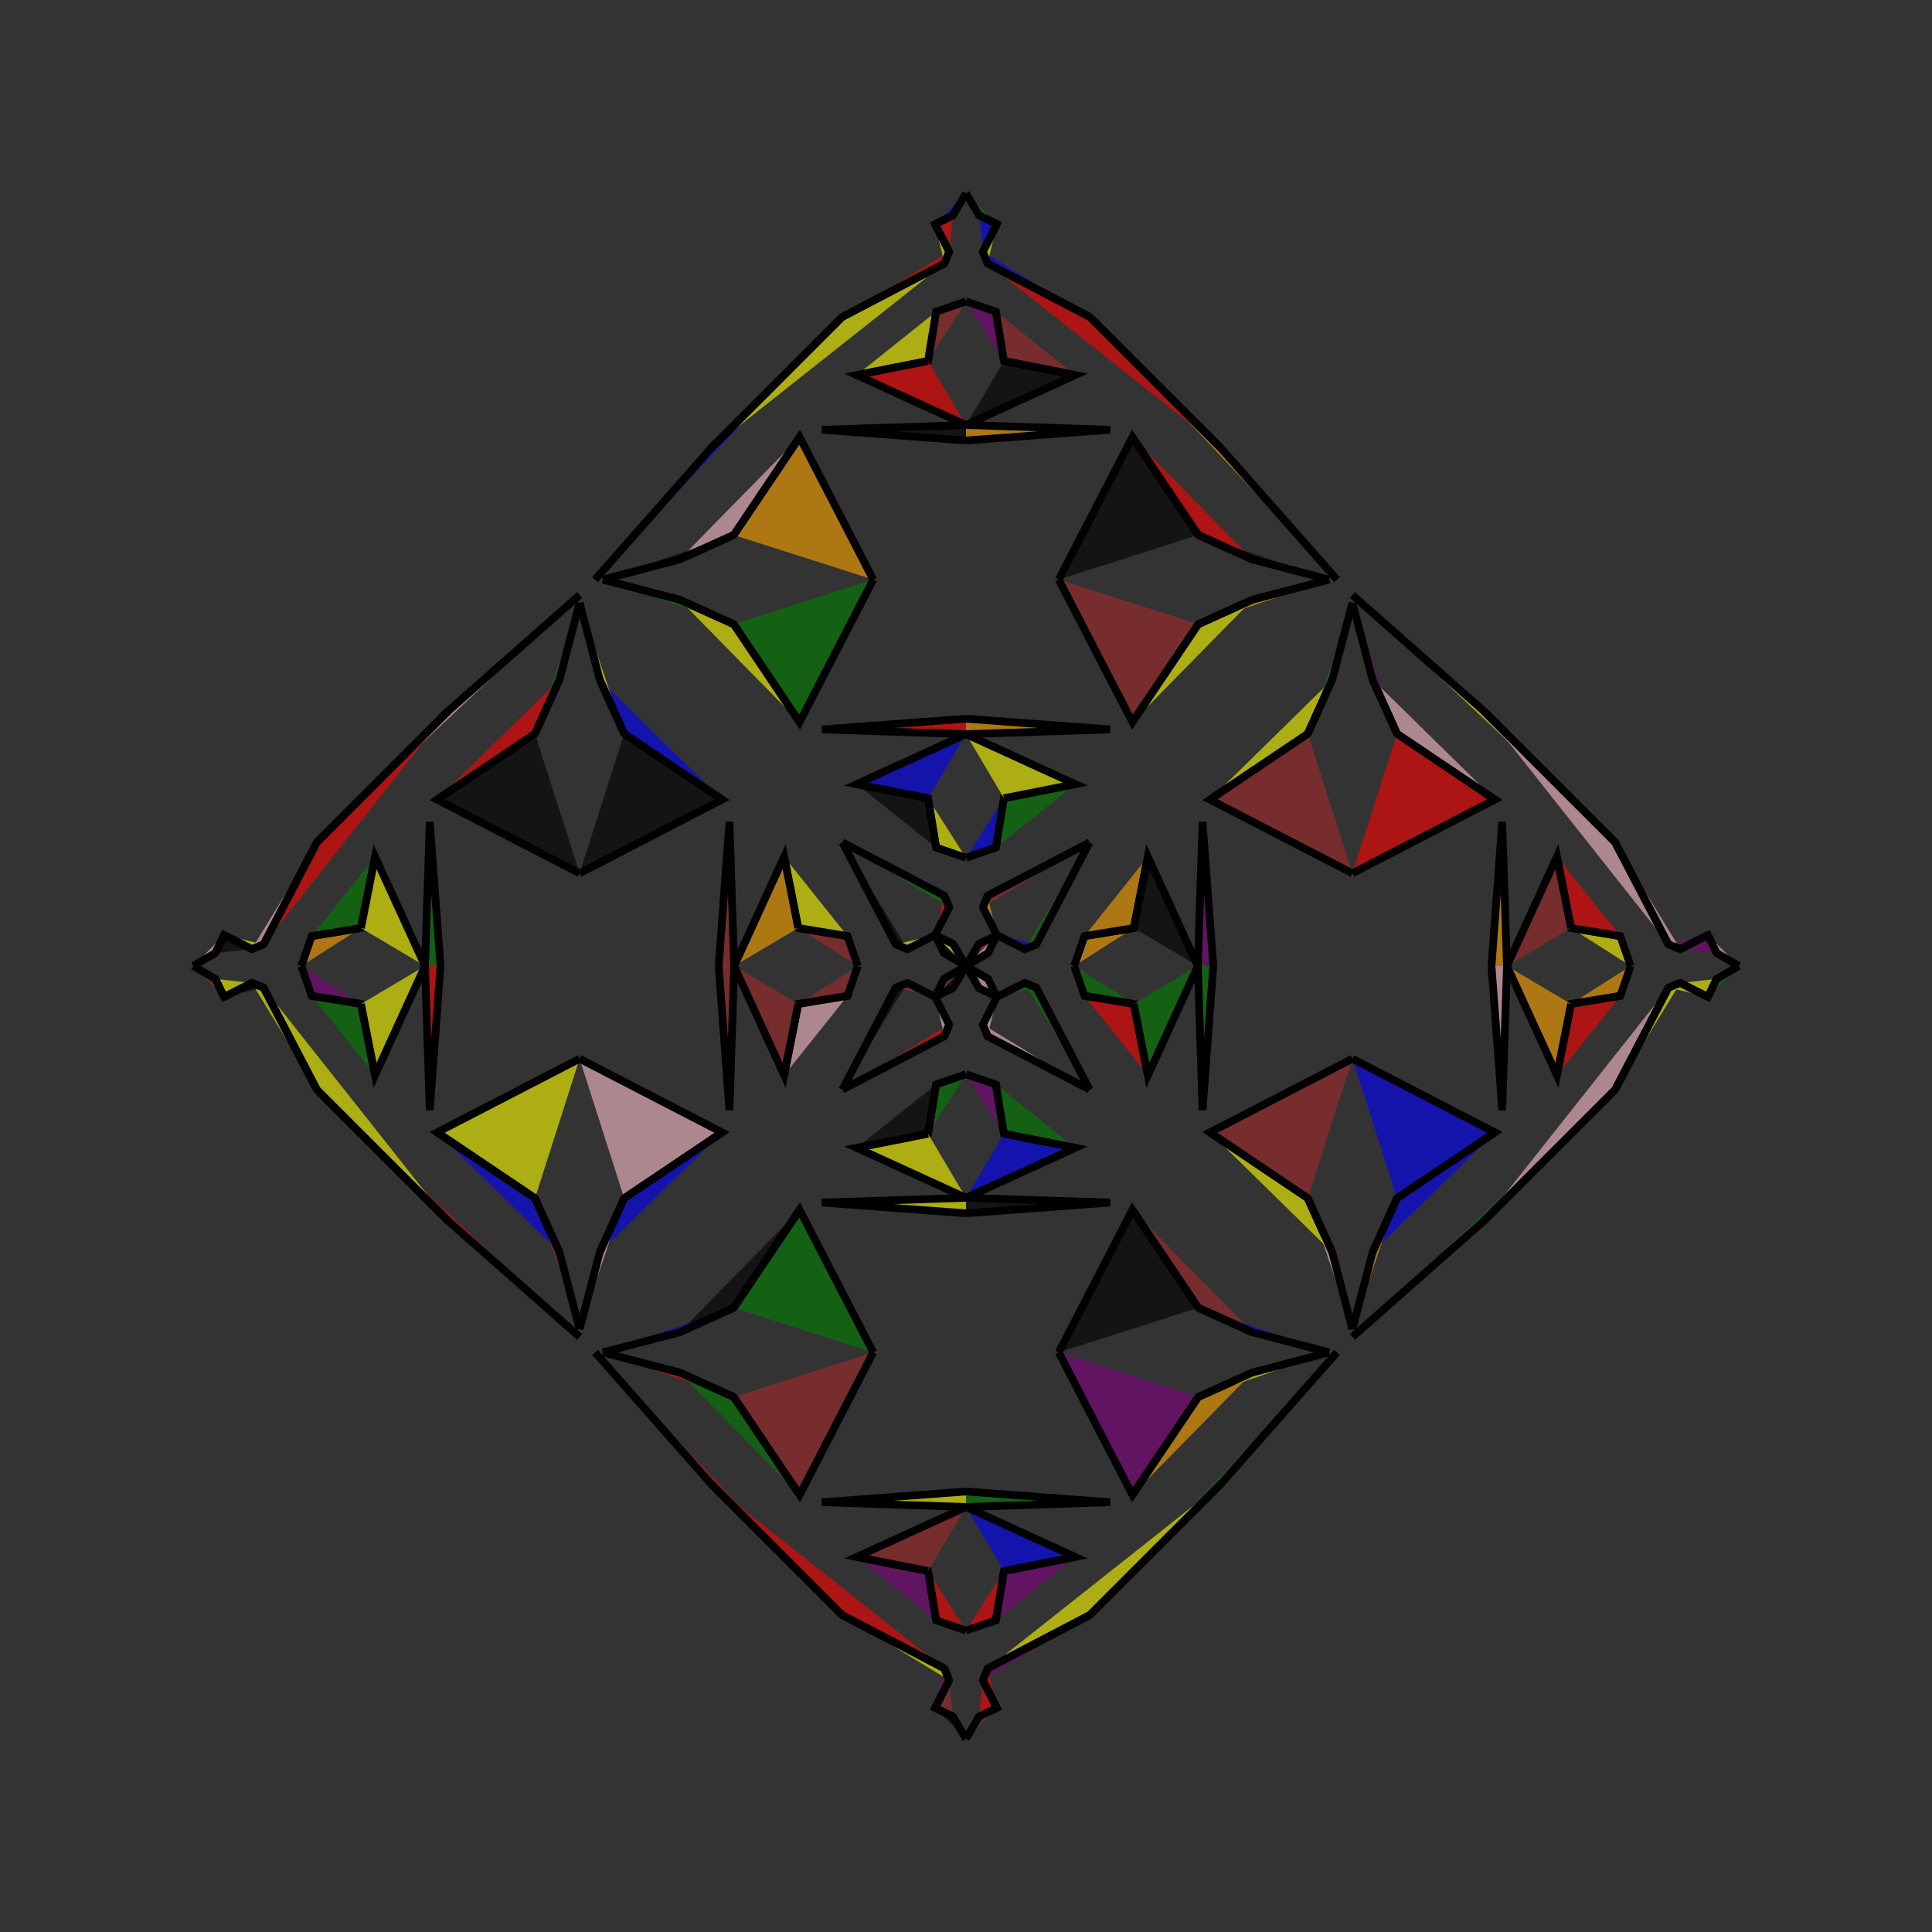 <?xml version="1.0" encoding="UTF-8"?>
<svg xmlns="http://www.w3.org/2000/svg" xmlns:xlink="http://www.w3.org/1999/xlink"
     width="250" height="250" viewBox="-125.0 -125.0 250 250">
<rect x="-125.0" y="-125.0" width="250" height="250" fill="#333333" stroke="none"/>
<defs>
</defs>
<path d="M14.0,-0.0 L15.33,-3.867 L21.709,-4.914" fill="orange" fill-opacity="0.6" stroke="black" stroke-width="1" />
<path d="M14.0,-0.0 L15.33,3.867 L21.709,4.914" fill="green" fill-opacity="0.6" stroke="black" stroke-width="1" />
<path d="M15.33,-3.867 L21.709,-4.914 L23.533,-14.144" fill="orange" fill-opacity="0.6" stroke="black" stroke-width="1" />
<path d="M15.33,3.867 L21.709,4.914 L23.533,14.144" fill="red" fill-opacity="0.6" stroke="black" stroke-width="1" />
<path d="M21.709,-4.914 L23.533,-14.144 L30.0,-0.0" fill="black" fill-opacity="0.6" stroke="black" stroke-width="1" />
<path d="M21.709,4.914 L23.533,14.144 L30.0,-0.0" fill="green" fill-opacity="0.6" stroke="black" stroke-width="1" />
<path d="M30.0,-0.0 L30.611,-18.649 L32.0,-0.0" fill="purple" fill-opacity="0.6" stroke="black" stroke-width="1" />
<path d="M30.0,-0.0 L30.611,18.649 L32.0,-0.0" fill="green" fill-opacity="0.6" stroke="black" stroke-width="1" />
<path d="M50.0,-12.0 L31.56,-21.533 L44.227,-30.056" fill="brown" fill-opacity="0.6" stroke="black" stroke-width="1" />
<path d="M50.0,12.0 L31.56,21.533 L44.227,30.056" fill="brown" fill-opacity="0.6" stroke="black" stroke-width="1" />
<path d="M31.56,-21.533 L44.227,-30.056 L47.403,-37.083" fill="yellow" fill-opacity="0.6" stroke="black" stroke-width="1" />
<path d="M31.56,21.533 L44.227,30.056 L47.403,37.083" fill="yellow" fill-opacity="0.6" stroke="black" stroke-width="1" />
<path d="M44.227,-30.056 L47.403,-37.083 L50.0,-47.0" fill="green" fill-opacity="0.6" stroke="black" stroke-width="1" />
<path d="M44.227,30.056 L47.403,37.083 L50.0,47.0" fill="pink" fill-opacity="0.6" stroke="black" stroke-width="1" />
<path d="M48.0,50.0 L33.0,67.0 L16.0,84.0" fill="green" fill-opacity="0.6" stroke="black" stroke-width="1" />
<path d="M48.0,-50.0 L33.0,-67.0 L16.0,-84.0" fill="orange" fill-opacity="0.6" stroke="black" stroke-width="1" />
<path d="M33.0,67.0 L16.0,84.0 L2.798,90.903" fill="yellow" fill-opacity="0.6" stroke="black" stroke-width="1" />
<path d="M33.0,-67.0 L16.0,-84.0 L2.798,-90.903" fill="red" fill-opacity="0.6" stroke="black" stroke-width="1" />
<path d="M16.0,-16.0 L9.097,-2.798 L7.574,-2.185" fill="green" fill-opacity="0.6" stroke="black" stroke-width="1" />
<path d="M16.0,16.0 L9.097,2.798 L7.574,2.185" fill="green" fill-opacity="0.6" stroke="black" stroke-width="1" />
<path d="M9.097,-2.798 L7.574,-2.185 L4.0,-4.0" fill="blue" fill-opacity="0.6" stroke="black" stroke-width="1" />
<path d="M9.097,2.798 L7.574,2.185 L4.0,4.0" fill="green" fill-opacity="0.6" stroke="black" stroke-width="1" />
<path d="M2.185,92.426 L4.0,96.0 L1.672,97.138" fill="red" fill-opacity="0.6" stroke="black" stroke-width="1" />
<path d="M2.185,-92.426 L4.0,-96.0 L1.672,-97.138" fill="blue" fill-opacity="0.6" stroke="black" stroke-width="1" />
<path d="M4.0,-4.0 L2.862,-1.672 L0.0,-0.0" fill="pink" fill-opacity="0.6" stroke="black" stroke-width="1" />
<path d="M4.0,4.0 L2.862,1.672 L0.0,-0.0" fill="pink" fill-opacity="0.6" stroke="black" stroke-width="1" />
<path d="M-14.0,-0.0 L-15.33,-3.867 L-21.709,-4.914" fill="brown" fill-opacity="0.6" stroke="black" stroke-width="1" />
<path d="M-14.0,-0.0 L-15.33,3.867 L-21.709,4.914" fill="brown" fill-opacity="0.6" stroke="black" stroke-width="1" />
<path d="M-15.33,-3.867 L-21.709,-4.914 L-23.533,-14.144" fill="yellow" fill-opacity="0.6" stroke="black" stroke-width="1" />
<path d="M-15.33,3.867 L-21.709,4.914 L-23.533,14.144" fill="pink" fill-opacity="0.6" stroke="black" stroke-width="1" />
<path d="M-21.709,-4.914 L-23.533,-14.144 L-30.0,-0.0" fill="orange" fill-opacity="0.6" stroke="black" stroke-width="1" />
<path d="M-21.709,4.914 L-23.533,14.144 L-30.0,-0.0" fill="brown" fill-opacity="0.6" stroke="black" stroke-width="1" />
<path d="M-30.0,-0.0 L-30.611,-18.649 L-32.0,-0.0" fill="brown" fill-opacity="0.6" stroke="black" stroke-width="1" />
<path d="M-30.0,-0.0 L-30.611,18.649 L-32.0,-0.0" fill="brown" fill-opacity="0.6" stroke="black" stroke-width="1" />
<path d="M-50.0,-12.0 L-31.56,-21.533 L-44.227,-30.056" fill="black" fill-opacity="0.6" stroke="black" stroke-width="1" />
<path d="M-50.0,12.0 L-31.56,21.533 L-44.227,30.056" fill="pink" fill-opacity="0.6" stroke="black" stroke-width="1" />
<path d="M-31.56,-21.533 L-44.227,-30.056 L-47.403,-37.083" fill="blue" fill-opacity="0.6" stroke="black" stroke-width="1" />
<path d="M-31.56,21.533 L-44.227,30.056 L-47.403,37.083" fill="blue" fill-opacity="0.6" stroke="black" stroke-width="1" />
<path d="M-44.227,-30.056 L-47.403,-37.083 L-50.0,-47.0" fill="yellow" fill-opacity="0.6" stroke="black" stroke-width="1" />
<path d="M-44.227,30.056 L-47.403,37.083 L-50.0,47.0" fill="pink" fill-opacity="0.6" stroke="black" stroke-width="1" />
<path d="M-48.0,50.0 L-33.0,67.0 L-16.0,84.0" fill="red" fill-opacity="0.6" stroke="black" stroke-width="1" />
<path d="M-48.0,-50.0 L-33.0,-67.0 L-16.0,-84.0" fill="blue" fill-opacity="0.6" stroke="black" stroke-width="1" />
<path d="M-33.0,67.0 L-16.0,84.0 L-2.798,90.903" fill="red" fill-opacity="0.6" stroke="black" stroke-width="1" />
<path d="M-33.0,-67.0 L-16.0,-84.0 L-2.798,-90.903" fill="yellow" fill-opacity="0.6" stroke="black" stroke-width="1" />
<path d="M-16.0,-16.0 L-9.097,-2.798 L-7.574,-2.185" fill="black" fill-opacity="0.6" stroke="black" stroke-width="1" />
<path d="M-16.0,16.0 L-9.097,2.798 L-7.574,2.185" fill="black" fill-opacity="0.6" stroke="black" stroke-width="1" />
<path d="M-9.097,-2.798 L-7.574,-2.185 L-4.0,-4.0" fill="yellow" fill-opacity="0.6" stroke="black" stroke-width="1" />
<path d="M-9.097,2.798 L-7.574,2.185 L-4.0,4.0" fill="brown" fill-opacity="0.6" stroke="black" stroke-width="1" />
<path d="M-2.185,92.426 L-4.0,96.0 L-1.672,97.138" fill="brown" fill-opacity="0.6" stroke="black" stroke-width="1" />
<path d="M-2.185,-92.426 L-4.0,-96.0 L-1.672,-97.138" fill="red" fill-opacity="0.6" stroke="black" stroke-width="1" />
<path d="M-4.0,-4.0 L-2.862,-1.672 L0.0,-0.0" fill="black" fill-opacity="0.6" stroke="black" stroke-width="1" />
<path d="M-4.0,4.0 L-2.862,1.672 L0.0,-0.0" fill="brown" fill-opacity="0.6" stroke="black" stroke-width="1" />
<path d="M86.0,-0.0 L84.67,3.867 L78.291,4.914" fill="orange" fill-opacity="0.6" stroke="black" stroke-width="1" />
<path d="M86.0,-0.0 L84.67,-3.867 L78.291,-4.914" fill="yellow" fill-opacity="0.6" stroke="black" stroke-width="1" />
<path d="M84.67,3.867 L78.291,4.914 L76.467,14.144" fill="red" fill-opacity="0.6" stroke="black" stroke-width="1" />
<path d="M84.67,-3.867 L78.291,-4.914 L76.467,-14.144" fill="red" fill-opacity="0.6" stroke="black" stroke-width="1" />
<path d="M78.291,4.914 L76.467,14.144 L70.0,-0.0" fill="orange" fill-opacity="0.6" stroke="black" stroke-width="1" />
<path d="M78.291,-4.914 L76.467,-14.144 L70.0,-0.0" fill="brown" fill-opacity="0.6" stroke="black" stroke-width="1" />
<path d="M70.0,-0.0 L69.389,18.649 L68.0,-0.0" fill="pink" fill-opacity="0.6" stroke="black" stroke-width="1" />
<path d="M70.0,-0.0 L69.389,-18.649 L68.0,-0.0" fill="orange" fill-opacity="0.6" stroke="black" stroke-width="1" />
<path d="M50.0,12.0 L68.44,21.533 L55.773,30.056" fill="blue" fill-opacity="0.6" stroke="black" stroke-width="1" />
<path d="M50.0,-12.0 L68.44,-21.533 L55.773,-30.056" fill="red" fill-opacity="0.6" stroke="black" stroke-width="1" />
<path d="M68.44,21.533 L55.773,30.056 L52.597,37.083" fill="blue" fill-opacity="0.6" stroke="black" stroke-width="1" />
<path d="M68.44,-21.533 L55.773,-30.056 L52.597,-37.083" fill="pink" fill-opacity="0.6" stroke="black" stroke-width="1" />
<path d="M55.773,30.056 L52.597,37.083 L50.0,47.0" fill="orange" fill-opacity="0.6" stroke="black" stroke-width="1" />
<path d="M55.773,-30.056 L52.597,-37.083 L50.0,-47.0" fill="purple" fill-opacity="0.6" stroke="black" stroke-width="1" />
<path d="M50.0,48.0 L67.0,33.0 L84.0,16.0" fill="green" fill-opacity="0.6" stroke="black" stroke-width="1" />
<path d="M50.0,-48.0 L67.0,-33.0 L84.0,-16.0" fill="yellow" fill-opacity="0.6" stroke="black" stroke-width="1" />
<path d="M67.0,33.0 L84.0,16.0 L90.903,2.798" fill="pink" fill-opacity="0.6" stroke="black" stroke-width="1" />
<path d="M67.0,-33.0 L84.0,-16.0 L90.903,-2.798" fill="pink" fill-opacity="0.6" stroke="black" stroke-width="1" />
<path d="M84.0,16.0 L90.903,2.798 L92.426,2.185" fill="yellow" fill-opacity="0.6" stroke="black" stroke-width="1" />
<path d="M84.0,-16.0 L90.903,-2.798 L92.426,-2.185" fill="pink" fill-opacity="0.6" stroke="black" stroke-width="1" />
<path d="M90.903,2.798 L92.426,2.185 L96.0,4.0" fill="yellow" fill-opacity="0.6" stroke="black" stroke-width="1" />
<path d="M90.903,-2.798 L92.426,-2.185 L96.0,-4.0" fill="purple" fill-opacity="0.6" stroke="black" stroke-width="1" />
<path d="M92.426,2.185 L96.0,4.0 L97.138,1.672" fill="yellow" fill-opacity="0.6" stroke="black" stroke-width="1" />
<path d="M92.426,-2.185 L96.0,-4.0 L97.138,-1.672" fill="purple" fill-opacity="0.6" stroke="black" stroke-width="1" />
<path d="M96.0,4.0 L97.138,1.672 L100.0,-0.0" fill="green" fill-opacity="0.6" stroke="black" stroke-width="1" />
<path d="M96.0,-4.0 L97.138,-1.672 L100.0,-0.0" fill="pink" fill-opacity="0.6" stroke="black" stroke-width="1" />
<path d="M0.0,-14.0 L3.867,-15.33 L4.914,-21.709" fill="blue" fill-opacity="0.6" stroke="black" stroke-width="1" />
<path d="M0.0,14.0 L3.867,15.33 L4.914,21.709" fill="purple" fill-opacity="0.6" stroke="black" stroke-width="1" />
<path d="M0.0,86.0 L3.867,84.67 L4.914,78.291" fill="red" fill-opacity="0.6" stroke="black" stroke-width="1" />
<path d="M0.0,-86.0 L3.867,-84.67 L4.914,-78.291" fill="purple" fill-opacity="0.6" stroke="black" stroke-width="1" />
<path d="M3.867,-15.33 L4.914,-21.709 L14.144,-23.533" fill="green" fill-opacity="0.6" stroke="black" stroke-width="1" />
<path d="M3.867,15.33 L4.914,21.709 L14.144,23.533" fill="green" fill-opacity="0.6" stroke="black" stroke-width="1" />
<path d="M3.867,84.67 L4.914,78.291 L14.144,76.467" fill="purple" fill-opacity="0.6" stroke="black" stroke-width="1" />
<path d="M3.867,-84.67 L4.914,-78.291 L14.144,-76.467" fill="brown" fill-opacity="0.6" stroke="black" stroke-width="1" />
<path d="M4.914,-21.709 L14.144,-23.533 L0.0,-30.0" fill="yellow" fill-opacity="0.6" stroke="black" stroke-width="1" />
<path d="M4.914,21.709 L14.144,23.533 L0.0,30.0" fill="blue" fill-opacity="0.6" stroke="black" stroke-width="1" />
<path d="M4.914,78.291 L14.144,76.467 L0.0,70.0" fill="blue" fill-opacity="0.6" stroke="black" stroke-width="1" />
<path d="M4.914,-78.291 L14.144,-76.467 L0.0,-70.0" fill="black" fill-opacity="0.6" stroke="black" stroke-width="1" />
<path d="M0.0,-30.0 L18.649,-30.611 L0.0,-32.0" fill="orange" fill-opacity="0.6" stroke="black" stroke-width="1" />
<path d="M0.0,30.0 L18.649,30.611 L0.0,32.0" fill="black" fill-opacity="0.6" stroke="black" stroke-width="1" />
<path d="M0.0,70.0 L18.649,69.389 L0.0,68.0" fill="green" fill-opacity="0.6" stroke="black" stroke-width="1" />
<path d="M0.0,-70.0 L18.649,-69.389 L0.0,-68.0" fill="orange" fill-opacity="0.6" stroke="black" stroke-width="1" />
<path d="M12.0,-50.0 L21.533,-31.56 L30.056,-44.227" fill="brown" fill-opacity="0.6" stroke="black" stroke-width="1" />
<path d="M12.0,50.0 L21.533,31.56 L30.056,44.227" fill="black" fill-opacity="0.6" stroke="black" stroke-width="1" />
<path d="M12.0,50.0 L21.533,68.44 L30.056,55.773" fill="purple" fill-opacity="0.6" stroke="black" stroke-width="1" />
<path d="M12.0,-50.0 L21.533,-68.44 L30.056,-55.773" fill="black" fill-opacity="0.6" stroke="black" stroke-width="1" />
<path d="M21.533,-31.56 L30.056,-44.227 L37.083,-47.403" fill="yellow" fill-opacity="0.6" stroke="black" stroke-width="1" />
<path d="M21.533,31.56 L30.056,44.227 L37.083,47.403" fill="brown" fill-opacity="0.6" stroke="black" stroke-width="1" />
<path d="M21.533,68.44 L30.056,55.773 L37.083,52.597" fill="orange" fill-opacity="0.6" stroke="black" stroke-width="1" />
<path d="M21.533,-68.44 L30.056,-55.773 L37.083,-52.597" fill="red" fill-opacity="0.6" stroke="black" stroke-width="1" />
<path d="M30.056,-44.227 L37.083,-47.403 L47.0,-50.0" fill="orange" fill-opacity="0.6" stroke="black" stroke-width="1" />
<path d="M30.056,44.227 L37.083,47.403 L47.0,50.0" fill="blue" fill-opacity="0.6" stroke="black" stroke-width="1" />
<path d="M30.056,55.773 L37.083,52.597 L47.0,50.0" fill="yellow" fill-opacity="0.6" stroke="black" stroke-width="1" />
<path d="M30.056,-55.773 L37.083,-52.597 L47.0,-50.0" fill="black" fill-opacity="0.6" stroke="black" stroke-width="1" />
<path d="M16.0,-16.0 L2.798,-9.097 L2.185,-7.574" fill="brown" fill-opacity="0.6" stroke="black" stroke-width="1" />
<path d="M16.0,16.0 L2.798,9.097 L2.185,7.574" fill="pink" fill-opacity="0.6" stroke="black" stroke-width="1" />
<path d="M16.0,84.0 L2.798,90.903 L2.185,92.426" fill="purple" fill-opacity="0.6" stroke="black" stroke-width="1" />
<path d="M16.0,-84.0 L2.798,-90.903 L2.185,-92.426" fill="blue" fill-opacity="0.6" stroke="black" stroke-width="1" />
<path d="M2.798,-9.097 L2.185,-7.574 L4.0,-4.0" fill="orange" fill-opacity="0.6" stroke="black" stroke-width="1" />
<path d="M2.798,9.097 L2.185,7.574 L4.0,4.0" fill="pink" fill-opacity="0.6" stroke="black" stroke-width="1" />
<path d="M2.798,90.903 L2.185,92.426 L4.0,96.0" fill="red" fill-opacity="0.6" stroke="black" stroke-width="1" />
<path d="M2.798,-90.903 L2.185,-92.426 L4.0,-96.0" fill="yellow" fill-opacity="0.6" stroke="black" stroke-width="1" />
<path d="M4.0,-4.0 L1.672,-2.862 L0.0,-0.0" fill="brown" fill-opacity="0.6" stroke="black" stroke-width="1" />
<path d="M4.0,4.0 L1.672,2.862 L0.0,-0.0" fill="pink" fill-opacity="0.6" stroke="black" stroke-width="1" />
<path d="M4.0,96.0 L1.672,97.138 L0.0,100.0" fill="brown" fill-opacity="0.6" stroke="black" stroke-width="1" />
<path d="M4.0,-96.0 L1.672,-97.138 L0.0,-100.0" fill="green" fill-opacity="0.6" stroke="black" stroke-width="1" />
<path d="M0.0,86.0 L-3.867,84.67 L-4.914,78.291" fill="red" fill-opacity="0.6" stroke="black" stroke-width="1" />
<path d="M0.0,-14.0 L-3.867,-15.33 L-4.914,-21.709" fill="yellow" fill-opacity="0.6" stroke="black" stroke-width="1" />
<path d="M0.0,14.0 L-3.867,15.33 L-4.914,21.709" fill="green" fill-opacity="0.6" stroke="black" stroke-width="1" />
<path d="M0.0,-86.0 L-3.867,-84.67 L-4.914,-78.291" fill="brown" fill-opacity="0.6" stroke="black" stroke-width="1" />
<path d="M-3.867,84.67 L-4.914,78.291 L-14.144,76.467" fill="purple" fill-opacity="0.6" stroke="black" stroke-width="1" />
<path d="M-3.867,-15.33 L-4.914,-21.709 L-14.144,-23.533" fill="black" fill-opacity="0.6" stroke="black" stroke-width="1" />
<path d="M-3.867,15.33 L-4.914,21.709 L-14.144,23.533" fill="black" fill-opacity="0.6" stroke="black" stroke-width="1" />
<path d="M-3.867,-84.67 L-4.914,-78.291 L-14.144,-76.467" fill="yellow" fill-opacity="0.6" stroke="black" stroke-width="1" />
<path d="M-4.914,78.291 L-14.144,76.467 L0.0,70.0" fill="brown" fill-opacity="0.6" stroke="black" stroke-width="1" />
<path d="M-4.914,-21.709 L-14.144,-23.533 L0.0,-30.0" fill="blue" fill-opacity="0.6" stroke="black" stroke-width="1" />
<path d="M-4.914,21.709 L-14.144,23.533 L0.0,30.0" fill="yellow" fill-opacity="0.6" stroke="black" stroke-width="1" />
<path d="M-4.914,-78.291 L-14.144,-76.467 L0.0,-70.0" fill="red" fill-opacity="0.6" stroke="black" stroke-width="1" />
<path d="M0.0,70.0 L-18.649,69.389 L0.0,68.0" fill="yellow" fill-opacity="0.6" stroke="black" stroke-width="1" />
<path d="M0.0,-30.0 L-18.649,-30.611 L0.0,-32.0" fill="red" fill-opacity="0.6" stroke="black" stroke-width="1" />
<path d="M0.0,30.0 L-18.649,30.611 L0.0,32.0" fill="yellow" fill-opacity="0.6" stroke="black" stroke-width="1" />
<path d="M0.0,-70.0 L-18.649,-69.389 L0.0,-68.0" fill="black" fill-opacity="0.6" stroke="black" stroke-width="1" />
<path d="M-12.0,50.0 L-21.533,68.44 L-30.056,55.773" fill="brown" fill-opacity="0.6" stroke="black" stroke-width="1" />
<path d="M-12.0,-50.0 L-21.533,-31.56 L-30.056,-44.227" fill="green" fill-opacity="0.6" stroke="black" stroke-width="1" />
<path d="M-12.0,50.0 L-21.533,31.56 L-30.056,44.227" fill="green" fill-opacity="0.6" stroke="black" stroke-width="1" />
<path d="M-12.0,-50.0 L-21.533,-68.44 L-30.056,-55.773" fill="orange" fill-opacity="0.6" stroke="black" stroke-width="1" />
<path d="M-21.533,68.44 L-30.056,55.773 L-37.083,52.597" fill="green" fill-opacity="0.6" stroke="black" stroke-width="1" />
<path d="M-21.533,-31.56 L-30.056,-44.227 L-37.083,-47.403" fill="yellow" fill-opacity="0.6" stroke="black" stroke-width="1" />
<path d="M-21.533,31.56 L-30.056,44.227 L-37.083,47.403" fill="black" fill-opacity="0.6" stroke="black" stroke-width="1" />
<path d="M-21.533,-68.44 L-30.056,-55.773 L-37.083,-52.597" fill="pink" fill-opacity="0.6" stroke="black" stroke-width="1" />
<path d="M-30.056,55.773 L-37.083,52.597 L-47.0,50.0" fill="red" fill-opacity="0.6" stroke="black" stroke-width="1" />
<path d="M-30.056,-44.227 L-37.083,-47.403 L-47.0,-50.0" fill="green" fill-opacity="0.6" stroke="black" stroke-width="1" />
<path d="M-30.056,44.227 L-37.083,47.403 L-47.0,50.0" fill="blue" fill-opacity="0.6" stroke="black" stroke-width="1" />
<path d="M-30.056,-55.773 L-37.083,-52.597 L-47.0,-50.0" fill="black" fill-opacity="0.6" stroke="black" stroke-width="1" />
<path d="M-16.0,84.0 L-2.798,90.903 L-2.185,92.426" fill="yellow" fill-opacity="0.6" stroke="black" stroke-width="1" />
<path d="M-16.0,-16.0 L-2.798,-9.097 L-2.185,-7.574" fill="green" fill-opacity="0.6" stroke="black" stroke-width="1" />
<path d="M-16.0,16.0 L-2.798,9.097 L-2.185,7.574" fill="red" fill-opacity="0.6" stroke="black" stroke-width="1" />
<path d="M-16.0,-84.0 L-2.798,-90.903 L-2.185,-92.426" fill="red" fill-opacity="0.6" stroke="black" stroke-width="1" />
<path d="M-2.798,90.903 L-2.185,92.426 L-4.0,96.0" fill="purple" fill-opacity="0.6" stroke="black" stroke-width="1" />
<path d="M-2.798,-9.097 L-2.185,-7.574 L-4.0,-4.0" fill="red" fill-opacity="0.6" stroke="black" stroke-width="1" />
<path d="M-2.798,9.097 L-2.185,7.574 L-4.0,4.0" fill="pink" fill-opacity="0.6" stroke="black" stroke-width="1" />
<path d="M-2.798,-90.903 L-2.185,-92.426 L-4.0,-96.0" fill="yellow" fill-opacity="0.6" stroke="black" stroke-width="1" />
<path d="M-4.0,96.0 L-1.672,97.138 L0.0,100.0" fill="black" fill-opacity="0.6" stroke="black" stroke-width="1" />
<path d="M-4.0,-4.0 L-1.672,-2.862 L0.0,-0.0" fill="yellow" fill-opacity="0.6" stroke="black" stroke-width="1" />
<path d="M-4.0,4.0 L-1.672,2.862 L0.0,-0.0" fill="black" fill-opacity="0.6" stroke="black" stroke-width="1" />
<path d="M-4.0,-96.0 L-1.672,-97.138 L0.0,-100.0" fill="blue" fill-opacity="0.6" stroke="black" stroke-width="1" />
<path d="M-86.0,-0.0 L-84.67,-3.867 L-78.291,-4.914" fill="orange" fill-opacity="0.6" stroke="black" stroke-width="1" />
<path d="M-86.0,-0.0 L-84.67,3.867 L-78.291,4.914" fill="purple" fill-opacity="0.6" stroke="black" stroke-width="1" />
<path d="M-84.67,-3.867 L-78.291,-4.914 L-76.467,-14.144" fill="green" fill-opacity="0.6" stroke="black" stroke-width="1" />
<path d="M-84.67,3.867 L-78.291,4.914 L-76.467,14.144" fill="green" fill-opacity="0.6" stroke="black" stroke-width="1" />
<path d="M-78.291,-4.914 L-76.467,-14.144 L-70.0,-0.0" fill="yellow" fill-opacity="0.6" stroke="black" stroke-width="1" />
<path d="M-78.291,4.914 L-76.467,14.144 L-70.0,-0.0" fill="yellow" fill-opacity="0.6" stroke="black" stroke-width="1" />
<path d="M-70.0,-0.0 L-69.389,-18.649 L-68.0,-0.0" fill="green" fill-opacity="0.6" stroke="black" stroke-width="1" />
<path d="M-70.0,-0.0 L-69.389,18.649 L-68.0,-0.0" fill="red" fill-opacity="0.6" stroke="black" stroke-width="1" />
<path d="M-50.0,-12.0 L-68.44,-21.533 L-55.773,-30.056" fill="black" fill-opacity="0.6" stroke="black" stroke-width="1" />
<path d="M-50.0,12.0 L-68.44,21.533 L-55.773,30.056" fill="yellow" fill-opacity="0.6" stroke="black" stroke-width="1" />
<path d="M-68.44,-21.533 L-55.773,-30.056 L-52.597,-37.083" fill="red" fill-opacity="0.6" stroke="black" stroke-width="1" />
<path d="M-68.44,21.533 L-55.773,30.056 L-52.597,37.083" fill="blue" fill-opacity="0.6" stroke="black" stroke-width="1" />
<path d="M-55.773,-30.056 L-52.597,-37.083 L-50.0,-47.0" fill="green" fill-opacity="0.6" stroke="black" stroke-width="1" />
<path d="M-55.773,30.056 L-52.597,37.083 L-50.0,47.0" fill="brown" fill-opacity="0.6" stroke="black" stroke-width="1" />
<path d="M-50.0,-48.0 L-67.0,-33.0 L-84.0,-16.0" fill="pink" fill-opacity="0.6" stroke="black" stroke-width="1" />
<path d="M-50.0,48.0 L-67.0,33.0 L-84.0,16.0" fill="red" fill-opacity="0.6" stroke="black" stroke-width="1" />
<path d="M-67.0,-33.0 L-84.0,-16.0 L-90.903,-2.798" fill="red" fill-opacity="0.6" stroke="black" stroke-width="1" />
<path d="M-67.0,33.0 L-84.0,16.0 L-90.903,2.798" fill="yellow" fill-opacity="0.6" stroke="black" stroke-width="1" />
<path d="M-84.0,-16.0 L-90.903,-2.798 L-92.426,-2.185" fill="pink" fill-opacity="0.6" stroke="black" stroke-width="1" />
<path d="M-84.0,16.0 L-90.903,2.798 L-92.426,2.185" fill="yellow" fill-opacity="0.6" stroke="black" stroke-width="1" />
<path d="M-90.903,-2.798 L-92.426,-2.185 L-96.0,-4.0" fill="yellow" fill-opacity="0.6" stroke="black" stroke-width="1" />
<path d="M-90.903,2.798 L-92.426,2.185 L-96.0,4.0" fill="black" fill-opacity="0.6" stroke="black" stroke-width="1" />
<path d="M-92.426,-2.185 L-96.0,-4.0 L-97.138,-1.672" fill="black" fill-opacity="0.6" stroke="black" stroke-width="1" />
<path d="M-92.426,2.185 L-96.0,4.0 L-97.138,1.672" fill="yellow" fill-opacity="0.6" stroke="black" stroke-width="1" />
<path d="M-96.0,-4.0 L-97.138,-1.672 L-100.0,-0.0" fill="pink" fill-opacity="0.6" stroke="black" stroke-width="1" />
<path d="M-96.0,4.0 L-97.138,1.672 L-100.0,-0.0" fill="brown" fill-opacity="0.6" stroke="black" stroke-width="1" />
</svg>